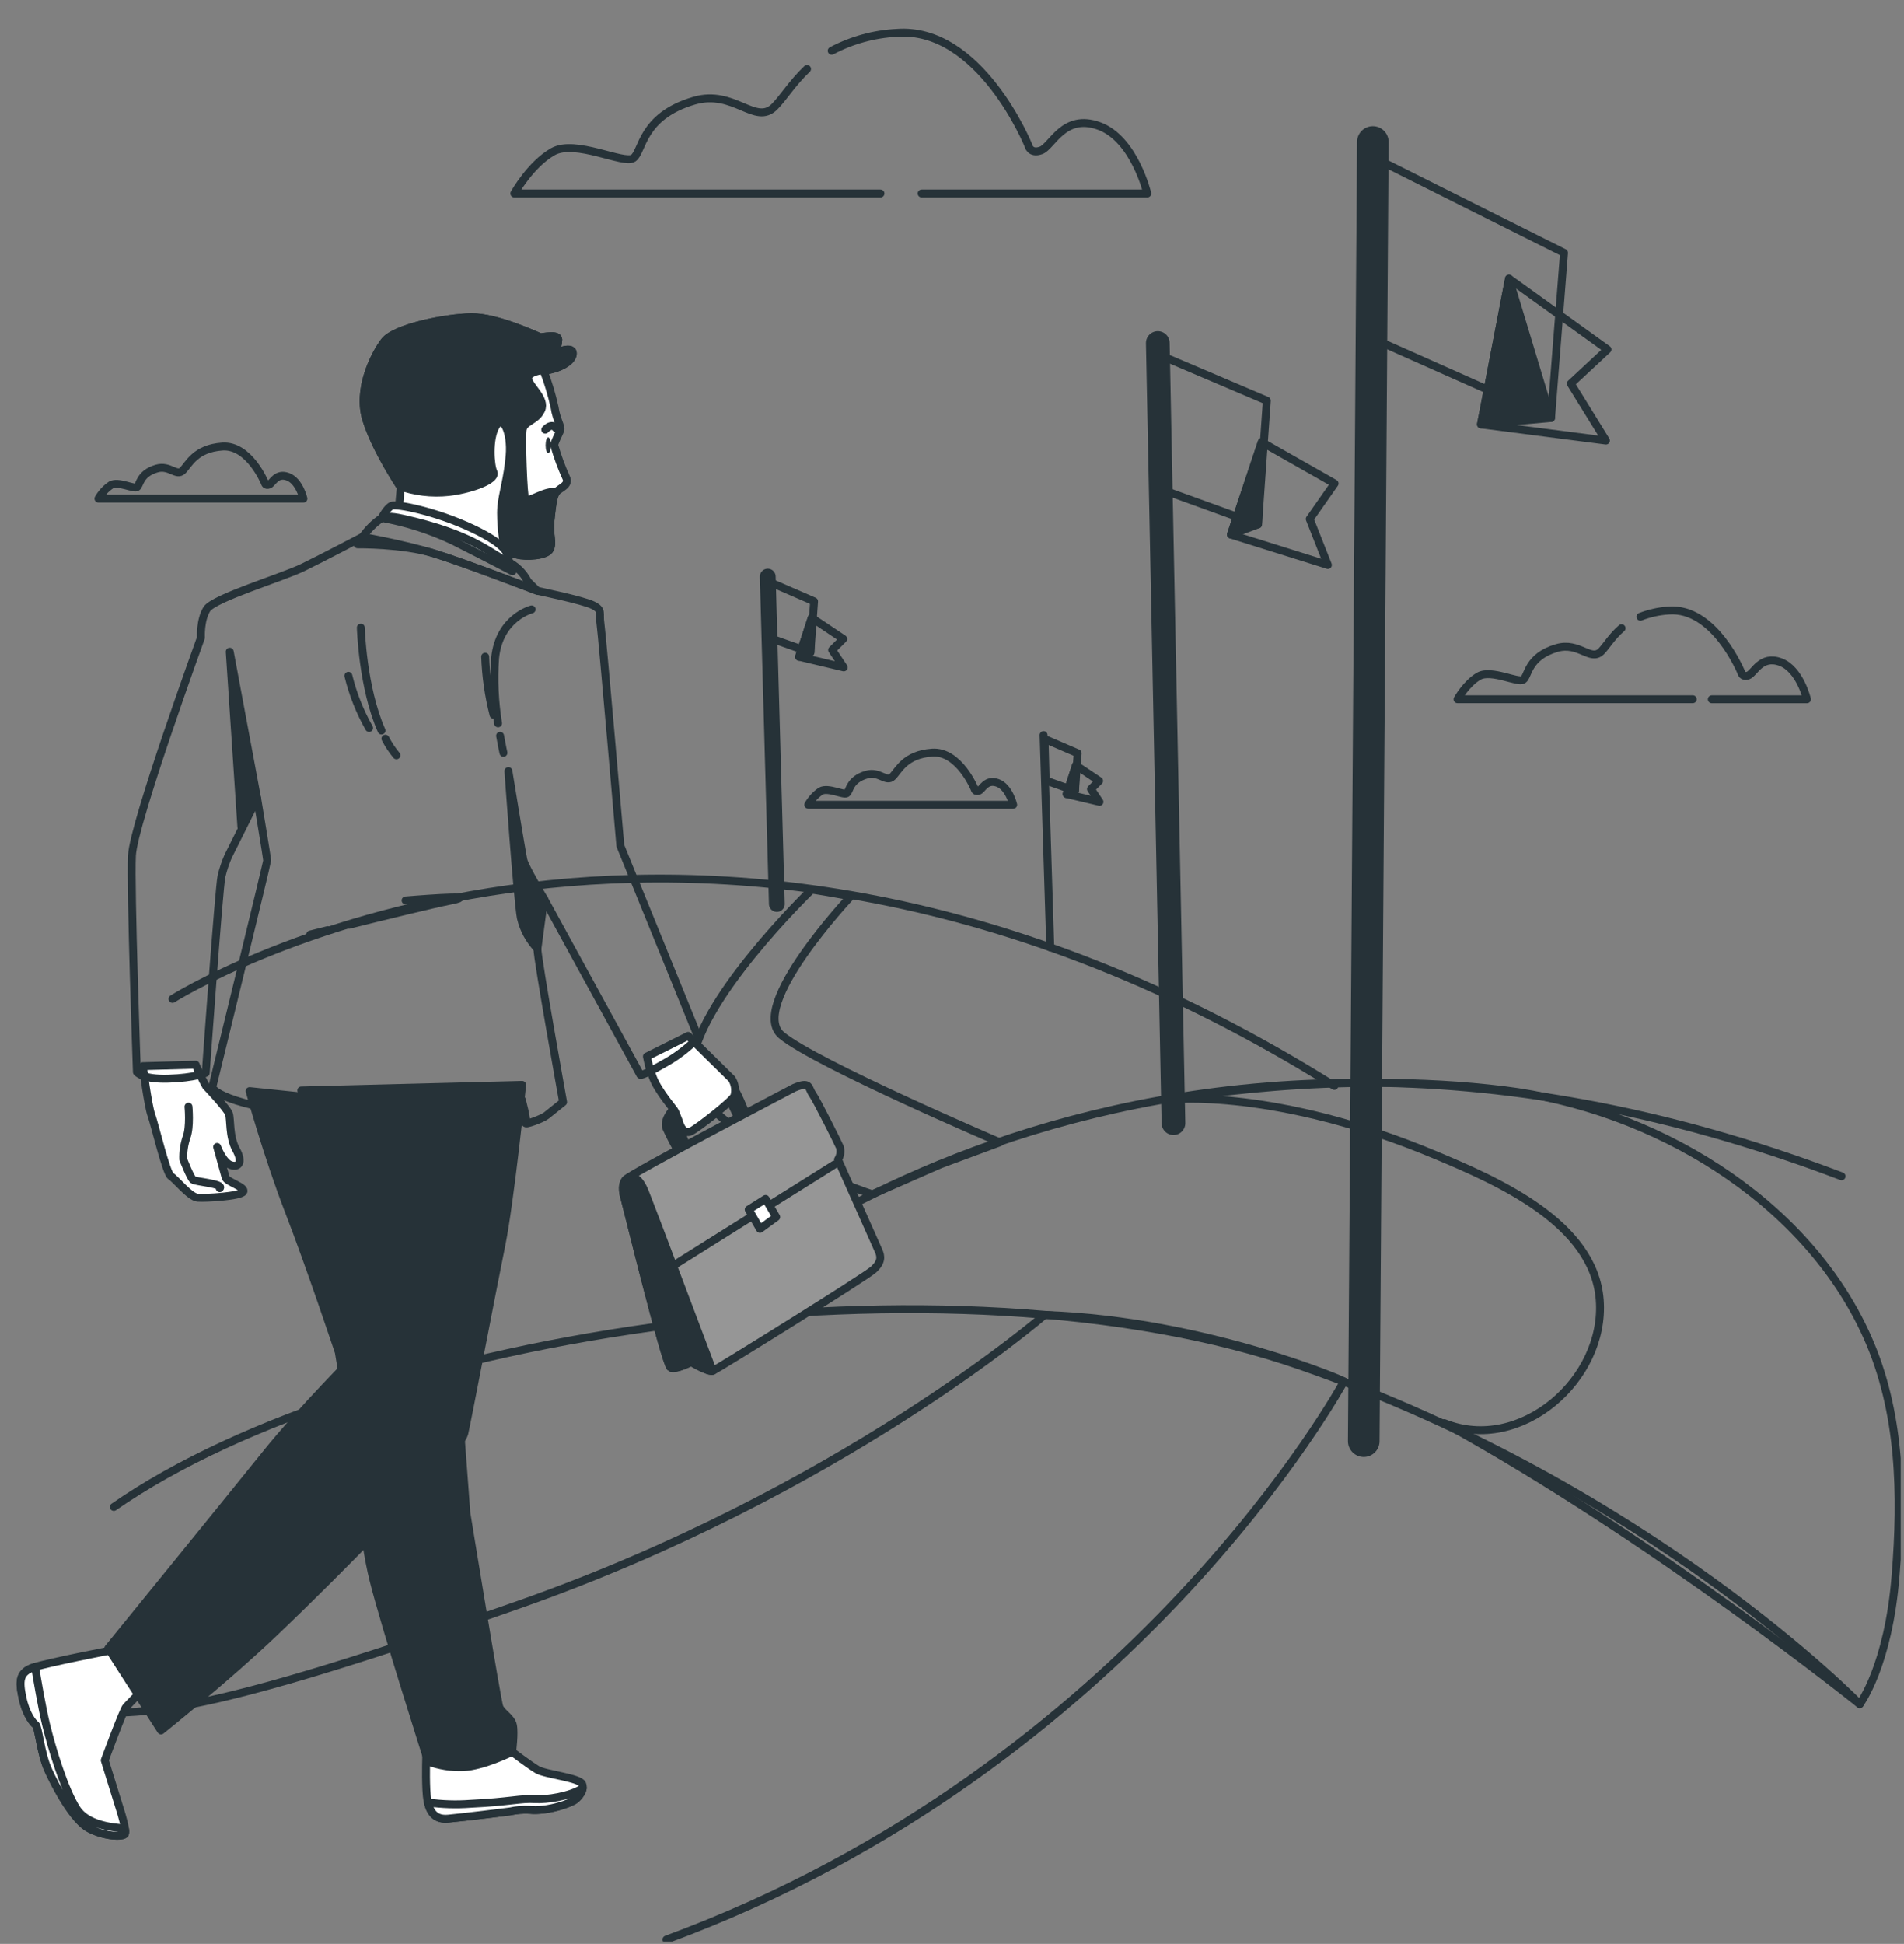<svg width="241" height="246" viewBox="0 0 241 246" fill="none" xmlns="http://www.w3.org/2000/svg">
<rect x="0" y="0" width="241" height="246" fill="#808080" stroke="none"/>
<g clip-path="url(#clip0_15224_316959)">
<path d="M222.127 117.924C230.678 63.237 185.041 8.119 125.154 1.269C124.409 1.187 123.658 1.105 122.913 1.033C81.058 -3.125 42.8 28.843 31.86 53.232C20.919 77.621 -7.709 100.822 2.903 146.012C13.514 191.202 42.343 215.293 109.933 222.42C177.523 229.547 189.989 210.216 207.929 167.99C214.662 151.935 219.429 135.124 222.127 117.924Z" class="main-color-svg fill-opacity-svg" fill-opacity="0.3"/>
<path d="M21.836 126.413C21.836 126.413 86.209 85.689 168.897 137.42" stroke="#263238" stroke-linecap="round" stroke-linejoin="round"/>
<path d="M98.953 131.028C94.539 127.4 107.689 113.423 107.689 113.423C101.934 112.395 102.715 112.601 102.715 112.601C102.715 112.601 87.751 127.03 87.597 135.252C87.442 143.474 110.407 151.131 110.407 151.131L119.025 147.349L126.553 144.559C126.553 144.559 103.372 134.656 98.953 131.028Z" class="main-color-svg" stroke="#263238" stroke-linecap="round" stroke-linejoin="round"/>
<path d="M86.711 166.665C86.711 166.665 141.932 114.183 233.098 148.854" stroke="#263238" stroke-linecap="round" stroke-linejoin="round"/>
<path d="M235.401 215.658C235.401 215.658 208.967 188.33 164.707 172.883C120.447 157.436 46.486 168.427 14.404 190.704" stroke="#263238" stroke-linecap="round" stroke-linejoin="round"/>
<path d="M65.601 203.083C60.226 204.975 55.458 206.604 51.213 208.012C66.434 215.129 85.694 219.867 109.949 222.426C115.303 222.991 120.308 223.387 125 223.623C155.956 201.013 170.123 174.805 170.123 174.805C171.177 175.149 152.883 167.097 132.246 166.388C132.23 166.393 106.418 188.741 65.601 203.083Z" class="main-color-svg"/>
<path d="M84.358 245.448C143.741 223.572 170.108 174.821 170.108 174.821C171.162 175.165 152.868 167.112 132.231 166.403C132.231 166.403 106.424 188.752 65.602 203.089C20.381 218.978 17.811 216.635 6.912 216.635" stroke="#263238" stroke-linecap="round" stroke-linejoin="round"/>
<path d="M182.821 180.098C192.441 183.988 203.258 174.553 202.487 164.502C201.742 154.738 189.512 149.45 181.835 146.223C161.47 137.667 148.191 139.142 148.191 139.142C148.191 139.142 168.844 135.308 190.391 137.96C209.039 140.257 228.448 151.542 236.341 169.168C240.586 178.643 240.756 189.168 239.939 199.347C239.024 210.863 235.396 215.658 235.396 215.658C235.396 215.658 209.414 194.753 182.821 180.098Z" class="main-color-svg" stroke="#263238" stroke-linecap="round" stroke-linejoin="round"/>
<path d="M148.53 142.133L146.547 43.412" stroke="#263238" stroke-width="3" stroke-linecap="round" stroke-linejoin="round"/>
<path d="M159.703 55.95L168.927 61.187L165.782 65.678L168.079 71.5L155.803 67.651L159.703 55.95Z" class="main-color-svg" stroke="#263238" stroke-linecap="round" stroke-linejoin="round"/>
<path d="M159.241 66.361L155.803 67.651L159.703 55.95L159.241 66.361Z" fill="#263238" stroke="#263238" stroke-linecap="round" stroke-linejoin="round"/>
<path d="M146.938 44.995L160.35 50.704L159.24 66.362L147.266 62.025L146.938 44.995Z" class="main-color-svg" stroke="#263238" stroke-linecap="round" stroke-linejoin="round"/>
<path d="M98.331 114.404L97.18 72.965" stroke="#263238" stroke-width="2" stroke-linecap="round" stroke-linejoin="round"/>
<path d="M102.741 78.186L106.734 80.853L105.326 82.25L106.795 84.455L101.143 83.109L102.741 78.186Z" class="main-color-svg" stroke="#263238" stroke-linecap="round" stroke-linejoin="round"/>
<path d="M102.581 82.559L101.143 83.109L102.741 78.186L102.581 82.559Z" fill="#263238" stroke="#263238" stroke-linecap="round" stroke-linejoin="round"/>
<path d="M97.35 73.628L103.043 76.1L102.581 82.559L97.545 80.776L97.35 73.628Z" class="main-color-svg" stroke="#263238" stroke-linecap="round" stroke-linejoin="round"/>
<path d="M132.94 119.892L132.092 93.026" stroke="#263238" stroke-linecap="round" stroke-linejoin="round"/>
<path d="M136.188 96.865L139.123 98.828L138.09 99.861L139.169 101.48L135.012 100.493L136.188 96.865Z" class="main-color-svg" stroke="#263238" stroke-linecap="round" stroke-linejoin="round"/>
<path d="M136.07 100.087L135.012 100.493L136.188 96.865L136.07 100.087Z" class="main-color-svg" stroke="#263238" stroke-linecap="round" stroke-linejoin="round"/>
<path d="M132.215 93.515L136.408 95.329L136.069 100.087L132.359 98.777L132.215 93.515Z" class="main-color-svg" stroke="#263238" stroke-linecap="round" stroke-linejoin="round"/>
<path d="M172.617 182.379L173.768 17.965" stroke="#263238" stroke-width="4" stroke-linecap="round" stroke-linejoin="round"/>
<path d="M191.002 35.262L203.469 44.229L198.823 48.55L203.273 55.755L187.451 53.71L191.002 35.262Z" class="main-color-svg" stroke="#263238" stroke-linecap="round" stroke-linejoin="round"/>
<path d="M196.326 52.893L187.451 53.71L191.002 35.262L196.326 52.893Z" fill="#263238" stroke="#263238" stroke-linecap="round" stroke-linejoin="round"/>
<path d="M174.234 20.102L197.97 31.994L196.326 52.893L174.08 42.99L174.234 20.102Z" class="main-color-svg" stroke="#263238" stroke-linecap="round" stroke-linejoin="round"/>
<path d="M102.153 8.726C100.267 10.514 99.152 12.389 98.042 13.499C95.601 15.94 92.903 11.264 87.862 12.739C81.12 14.707 81.367 19.193 80.154 20.01C78.941 20.827 72.826 17.575 69.98 19.193C67.133 20.812 65.098 24.481 65.098 24.481H111.444" stroke="#263238" stroke-linecap="round" stroke-linejoin="round"/>
<path d="M116.654 24.481H145.22C145.22 24.481 143.591 17.575 139.115 15.941C134.639 14.307 133.17 18.51 131.777 19.024C130.385 19.538 130.169 18.392 130.169 18.392C130.169 18.392 124.069 3.346 113.493 4.158C110.62 4.303 107.814 5.077 105.271 6.424" stroke="#263238" stroke-linecap="round" stroke-linejoin="round"/>
<path d="M205.252 79.497C204.014 80.561 203.34 81.743 202.683 82.421C201.336 83.767 199.856 81.183 197.061 82C193.335 83.084 193.464 85.566 192.801 86.013C192.138 86.46 188.757 84.667 187.184 85.566C185.612 86.465 184.486 88.485 184.486 88.485H214.26" stroke="#263238" stroke-linecap="round" stroke-linejoin="round"/>
<path d="M216.669 88.49H228.719C228.719 88.49 227.825 84.672 225.353 83.773C222.881 82.873 222.064 85.181 221.299 85.468C220.533 85.756 220.41 85.119 220.41 85.119C220.41 85.119 217.039 76.81 211.201 77.257C209.979 77.335 208.776 77.602 207.635 78.048" stroke="#263238" stroke-linecap="round" stroke-linejoin="round"/>
<path d="M123.376 99.877C123.376 99.877 121.402 95.006 117.975 95.252C114.547 95.499 113.761 97.493 112.97 98.284C112.178 99.075 111.315 97.559 109.676 98.037C107.492 98.675 107.574 100.124 107.178 100.391C106.782 100.658 104.804 99.6 103.884 100.124C103.233 100.57 102.693 101.161 102.307 101.85H128.247C128.247 101.85 127.733 99.61 126.274 99.081C124.814 98.551 124.347 99.908 123.895 100.078C123.442 100.247 123.376 99.877 123.376 99.877Z" stroke="#263238" stroke-linecap="round" stroke-linejoin="round"/>
<path d="M33.535 61.136C33.535 61.136 31.556 56.264 28.134 56.511C24.712 56.758 23.92 58.752 23.129 59.543C22.338 60.334 21.474 58.818 19.835 59.296C17.651 59.933 17.728 61.383 17.332 61.65C16.937 61.917 14.963 60.858 14.044 61.383C13.391 61.826 12.85 62.413 12.461 63.099H38.407C38.407 63.099 37.893 60.858 36.428 60.329C34.964 59.8 34.506 61.156 34.054 61.326C33.602 61.496 33.535 61.136 33.535 61.136Z" stroke="#263238" stroke-linecap="round" stroke-linejoin="round"/>
<path d="M68.791 46.866C69.376 48.393 69.847 49.961 70.199 51.558C70.431 53.14 71.094 53.999 70.914 54.466C70.734 54.934 70.153 56.008 70.153 56.342C70.552 57.748 71.058 59.122 71.664 60.453C72.132 61.45 70.785 61.743 70.374 62.328C69.963 62.914 69.86 64.266 69.67 65.967C69.48 67.668 70.019 68.608 69.614 69.487C69.208 70.365 66.561 70.484 65.446 70.191C64.839 70.055 64.275 69.772 63.802 69.368L63.452 70.838C61.725 69.5 59.857 68.354 57.882 67.421C55.449 66.451 52.961 65.627 50.431 64.954L50.724 61.671C50.724 61.671 47.614 57.046 46.381 53.166C45.148 49.286 47.378 44.893 48.668 43.192C49.958 41.491 56.376 40.201 59.639 40.145C62.902 40.088 68.144 42.606 68.375 42.663C68.606 42.719 70.605 42.195 70.662 42.961C70.64 43.574 70.481 44.175 70.194 44.718C70.194 44.718 72.717 43.546 72.481 44.893C72.245 46.239 69.316 47.015 68.791 46.866Z" fill="white" stroke="#263238" stroke-linecap="round" stroke-linejoin="round"/>
<path d="M69.393 57.354C69.577 57.354 69.727 56.905 69.727 56.352C69.727 55.798 69.577 55.35 69.393 55.35C69.208 55.35 69.059 55.798 69.059 56.352C69.059 56.905 69.208 57.354 69.393 57.354Z" fill="#263238"/>
<path d="M70.354 54.179C70.354 54.179 69.886 53.444 69.018 54.379" stroke="#263238" stroke-linecap="round" stroke-linejoin="round"/>
<path d="M69.614 69.476C70.02 68.597 69.496 67.657 69.671 65.956C69.846 64.255 69.964 62.909 70.375 62.318C69.203 61.912 66.778 63.669 66.505 63.258C66.233 62.847 65.991 55.514 66.151 54.399C66.31 53.284 67.852 53.289 68.499 51.881C69.147 50.473 66.957 48.885 66.855 47.95C66.752 47.015 68.792 46.835 68.792 46.835C69.306 47.009 72.25 46.249 72.487 44.897C72.723 43.546 70.2 44.723 70.2 44.723C70.486 44.18 70.646 43.579 70.668 42.965C70.611 42.2 68.612 42.729 68.381 42.667C68.15 42.605 62.924 40.098 59.645 40.149C56.367 40.201 49.964 41.496 48.674 43.197C47.384 44.897 45.154 49.296 46.387 53.171C47.415 56.47 49.846 60.314 50.534 61.393C50.738 61.538 50.961 61.656 51.197 61.742C53.269 62.365 55.455 62.506 57.59 62.153C60.524 61.639 62.872 60.571 62.461 59.748C62.05 58.926 61.814 55.524 62.754 53.942C63.694 52.359 64.748 54.764 64.511 57.636C64.275 60.509 63.633 62.328 63.458 64.147C63.283 65.966 63.807 69.368 63.807 69.368C64.28 69.772 64.845 70.054 65.452 70.19C66.562 70.504 69.203 70.36 69.614 69.476Z" fill="#263238" stroke="#263238" stroke-linecap="round" stroke-linejoin="round"/>
<path d="M64.203 70.288C64.203 70.288 64.471 69.085 59.794 66.881C55.118 64.676 50.169 63.736 49.568 64.003C48.967 64.27 48.299 65.545 48.299 65.545C51.421 66.1 54.456 67.067 57.322 68.423C61.398 70.478 64.871 72.297 64.871 72.297L64.203 70.288Z" fill="white" stroke="#263238" stroke-linecap="round" stroke-linejoin="round"/>
<path d="M66.812 73.587C66.224 72.429 65.255 71.509 64.068 70.982C61.931 69.913 59.685 67.564 50.97 65.632C49.315 65.267 48.765 65.365 48.297 65.565C47.348 66.208 46.53 67.026 45.887 67.975L45.266 68.885C45.266 68.885 50.949 68.818 54.891 70.021C58.832 71.223 67.994 74.764 67.994 74.764L66.812 73.587Z" class="main-color-svg" stroke="#263238" stroke-linecap="round" stroke-linejoin="round"/>
<path d="M85.863 139.703C85.863 139.703 83.807 141.445 84.357 142.786C84.874 143.925 85.455 145.033 86.099 146.106L86.968 145.155C86.968 145.155 85.781 142.467 86.017 142.072C86.253 141.676 91.947 138.356 91.947 138.356L93.612 141.835L94.481 141.121C94.481 141.121 93.057 137.488 92.502 137.169C91.947 136.851 87.26 138.125 85.863 139.703Z" fill="#263238" stroke="#263238" stroke-linecap="round" stroke-linejoin="round"/>
<path d="M87.102 131.085L92.636 136.542C92.833 136.857 92.963 137.208 93.018 137.575C93.073 137.942 93.051 138.317 92.955 138.675C92.713 139.312 88.289 142.786 87.415 143.187C86.542 143.588 86.074 142.395 85.992 142.077C85.91 141.758 85.519 140.89 85.442 140.653C85.365 140.417 83.227 138.043 82.595 136.224C82.279 135.405 82.04 134.558 81.881 133.695L87.102 131.085Z" fill="white" stroke="#263238" stroke-linecap="round" stroke-linejoin="round"/>
<path d="M24.767 134.738C25.154 135.671 25.593 136.58 26.083 137.462C26.335 137.708 28.724 140.268 28.971 140.925C29.218 141.583 28.971 143.813 29.881 145.463C30.79 147.112 30.209 147.77 29.218 147.441C28.226 147.112 27.486 145.134 27.486 145.134C27.486 145.134 28.395 148.433 28.56 149.009C28.724 149.584 31.201 150.247 30.785 150.823C30.369 151.398 26.001 151.65 25.014 151.568C24.028 151.485 22.208 149.173 21.633 148.844C21.057 148.515 19.577 142.246 19.156 141.09C18.735 139.934 18.082 134.923 18.082 134.923L24.767 134.738Z" fill="white" stroke="#263238" stroke-linecap="round" stroke-linejoin="round"/>
<path d="M23.858 140.042C23.858 140.042 24.105 142.611 23.611 143.917C23.306 144.819 23.167 145.77 23.2 146.722C23.2 146.722 24.105 149.03 24.433 149.292C24.762 149.554 28.395 149.806 27.815 150.366" stroke="#263238" stroke-linecap="round" stroke-linejoin="round"/>
<path d="M64.844 221.717C64.844 221.717 66.982 223.341 67.999 223.952C69.017 224.564 73.385 224.98 73.693 225.781C74.002 226.583 73.231 227.359 72.804 227.739C72.378 228.12 69.32 229.281 66.982 229.034C66.163 228.994 65.342 229.063 64.541 229.24C63.832 229.343 58.847 229.949 56.715 230.155C54.582 230.36 54.068 228.613 53.966 226.496C53.863 224.379 53.966 221.917 53.966 221.917L62.506 220.699L64.844 221.717Z" fill="white" stroke="#263238" stroke-linecap="round" stroke-linejoin="round"/>
<path d="M67.707 227.683C65.872 227.565 64.567 228.038 59.531 228.274C57.742 228.409 55.943 228.35 54.166 228.1C54.464 229.42 55.153 230.304 56.735 230.155C58.868 229.95 63.853 229.343 64.562 229.24C65.362 229.063 66.183 228.994 67.003 229.035C69.341 229.287 72.357 228.161 72.825 227.74C73.293 227.379 73.625 226.87 73.765 226.296C72.162 227.344 69.171 227.776 67.707 227.683Z" fill="white" stroke="#263238" stroke-linecap="round" stroke-linejoin="round"/>
<path d="M31.598 138.073C31.598 138.073 33.833 146.208 36.582 153.325C39.331 160.442 42.882 171.115 42.882 171.115L45.452 186.573C45.452 186.573 45.858 194.281 47.281 199.99C48.705 205.699 54.198 222.934 54.198 222.934C55.614 223.459 57.119 223.698 58.627 223.639C61.166 223.536 64.825 221.706 64.825 221.706C64.825 221.706 65.133 219.368 64.928 218.351C64.722 217.333 63.504 216.809 63.201 216.013C62.898 215.216 59.028 191.439 59.028 191.439C59.028 191.439 57.81 174.563 57.404 171.311C56.998 168.058 55.981 140.607 55.981 140.607L31.598 138.073Z" fill="#263238" stroke="#263238" stroke-linecap="round" stroke-linejoin="round"/>
<path d="M14.034 208.854C14.034 208.854 6.28 210.355 4.342 210.972C2.405 211.588 2.405 212.729 2.847 214.846C3.289 216.963 4.168 218.017 4.522 218.279C4.877 218.541 5.139 221.876 6.105 224.004C7.071 226.131 9.296 230.35 11.3 231.403C13.304 232.457 15.529 232.462 15.797 232.107C16.064 231.753 15.283 229.291 15.283 229.291L13.258 222.77C13.258 222.77 15.617 216.342 15.976 215.992C16.336 215.643 18.088 213.788 18.088 213.788L14.034 208.854Z" fill="white" stroke="#263238" stroke-linecap="round" stroke-linejoin="round"/>
<path d="M11.3 231.403C13.355 232.462 15.529 232.462 15.796 232.107C15.868 231.869 15.868 231.615 15.796 231.377C13.997 231.29 10.96 230.864 9.712 228.937C8.124 226.47 6.541 221.187 5.837 218.279C5.287 216.018 4.686 212.421 4.444 210.936L4.336 210.972C2.399 211.588 2.399 212.729 2.841 214.846C3.283 216.963 4.162 218.017 4.516 218.279C4.871 218.541 5.133 221.876 6.099 224.003C7.065 226.131 9.295 230.35 11.3 231.403Z" fill="white" stroke="#263238" stroke-linecap="round" stroke-linejoin="round"/>
<path d="M39.527 140.309C39.527 140.309 42.477 144.173 42.785 144.682C43.094 145.191 45.221 164.507 45.427 166.439C45.54 167.996 45.54 169.559 45.427 171.115C45.427 171.115 38.279 178.248 33.602 184.07C28.926 189.892 13.705 208.592 13.705 208.592L20.385 218.993C20.385 218.993 28.736 212.313 34.722 206.593C44.198 197.565 53.114 188.017 53.736 187.508C54.358 186.999 58.458 182.642 58.762 181.424C59.065 180.206 62.328 163.109 63.448 157.621C64.568 152.133 66.09 137.287 66.09 137.287L38.13 137.996" fill="#263238"/>
<path d="M39.527 140.309C39.527 140.309 42.477 144.173 42.785 144.682C43.094 145.191 45.221 164.507 45.427 166.439C45.54 167.996 45.54 169.559 45.427 171.115C45.427 171.115 38.279 178.248 33.602 184.07C28.926 189.892 13.705 208.592 13.705 208.592L20.385 218.993C20.385 218.993 28.736 212.313 34.722 206.593C44.198 197.565 53.114 188.017 53.736 187.508C54.358 186.999 58.458 182.642 58.762 181.424C59.065 180.206 62.328 163.109 63.448 157.621C64.568 152.133 66.09 137.287 66.09 137.287L38.13 137.996" stroke="#263238" stroke-linecap="round" stroke-linejoin="round"/>
<path d="M45.889 67.935C45.889 67.935 40.945 70.54 38.34 71.809C35.734 73.079 27.035 75.689 26.171 77.092C25.308 78.495 25.436 80.689 25.436 80.689C25.436 80.689 16.906 104.173 16.701 108.269C16.495 112.364 17.328 135.668 17.328 135.668C17.328 135.668 17.96 136.609 21.32 136.506C24.681 136.403 26.043 135.771 26.043 135.771C26.043 135.771 27.723 112.256 28.037 110.889C28.241 110.026 28.523 109.184 28.879 108.371L32.548 101.023C32.548 101.023 33.813 108.582 33.813 108.896C33.813 109.209 26.881 137.554 26.881 137.554C26.881 137.554 26.881 139.445 39.162 141.151C51.444 142.857 62.153 143.88 62.677 143.88C63.201 143.88 66.038 139.158 66.038 139.158C66.038 139.158 66.772 141.778 66.552 142.097C66.331 142.416 68.653 141.583 69.177 141.151L71.274 139.471C71.274 139.471 68.021 121.413 68.021 120.052C68.021 118.69 68.864 113.752 68.864 113.752L81.038 136.008C81.038 136.008 81.038 136.321 83.977 134.641C85.607 133.75 87.094 132.619 88.386 131.285L78.52 107.035C78.52 107.035 76.212 80.262 76.002 78.901C75.791 77.539 76.315 77.22 75.056 76.588C73.797 75.956 68.011 74.764 68.011 74.764C68.011 74.764 58.484 71.115 54.907 70.021C51.331 68.926 45.889 67.935 45.889 67.935Z" class="main-color-svg" stroke="#263238" stroke-linecap="round" stroke-linejoin="round"/>
<path d="M32.549 101.049L29.08 82.467L30.55 104.62L32.549 101.049Z" fill="#263238" stroke="#263238" stroke-linecap="round" stroke-linejoin="round"/>
<path d="M48.781 93.48C49.169 94.233 49.637 94.941 50.179 95.591" stroke="#263238" stroke-linecap="round" stroke-linejoin="round"/>
<path d="M45.668 79.425C45.668 79.425 45.879 87.01 48.289 92.451" stroke="#263238" stroke-linecap="round" stroke-linejoin="round"/>
<path d="M44.096 85.515C44.66 87.829 45.542 90.055 46.717 92.128" stroke="#263238" stroke-linecap="round" stroke-linejoin="round"/>
<path d="M44.172 117.036C48.519 115.952 54.557 114.467 57.111 113.953C61.31 113.11 51.335 113.953 51.335 113.953" stroke="#263238" stroke-linecap="round" stroke-linejoin="round"/>
<path d="M39.264 118.264L41.478 117.709" stroke="#263238" stroke-linecap="round" stroke-linejoin="round"/>
<path d="M68.868 113.751C68.868 113.751 66.453 109.764 66.243 108.818C66.032 107.873 64.352 97.585 64.352 97.585C64.352 97.585 65.508 113.962 65.929 116.167C66.271 117.625 66.995 118.965 68.026 120.052L68.868 113.751Z" fill="#263238" stroke="#263238" stroke-linecap="round" stroke-linejoin="round"/>
<path d="M63.299 93.114C63.53 94.43 63.725 95.278 63.725 95.278" stroke="#263238" stroke-linecap="round" stroke-linejoin="round"/>
<path d="M67.291 77.118C67.291 77.118 63.18 78.146 62.666 83.285C62.475 86.041 62.603 88.81 63.046 91.537" stroke="#263238" stroke-linecap="round" stroke-linejoin="round"/>
<path d="M61.412 83.1C61.497 85.58 61.85 88.044 62.466 90.448" stroke="#263238" stroke-linecap="round" stroke-linejoin="round"/>
<path d="M100.544 137.647C100.544 137.647 79.825 148.485 79.183 149.271C78.54 150.057 78.946 151.326 79.106 151.881C79.265 152.436 84.244 172.76 84.876 173.073C85.508 173.387 87.487 172.364 87.487 172.364C87.487 172.364 89.702 173.705 90.252 173.469C90.801 173.233 109.548 161.609 110.575 160.658C111.603 159.708 111.526 158.998 111.207 158.289C110.889 157.58 106.069 146.742 106.069 146.742C106.219 146.511 106.318 146.25 106.358 145.977C106.399 145.704 106.381 145.425 106.305 145.16C105.992 144.451 103.381 139.23 102.826 138.438C102.271 137.647 102.6 136.794 100.544 137.647Z" fill="#969696" stroke="#263238" stroke-linecap="round" stroke-linejoin="round"/>
<path d="M79.116 151.881C79.27 152.436 84.254 172.76 84.886 173.074C85.519 173.387 87.497 172.364 87.497 172.364C87.497 172.364 89.599 173.639 90.215 173.48C88.674 169.42 82.687 153.495 81.644 150.869C80.76 148.629 79.83 148.85 79.414 149.107L79.244 149.24H79.218C78.561 150.062 78.956 151.326 79.116 151.881Z" fill="#263238" stroke="#263238" stroke-linecap="round" stroke-linejoin="round"/>
<path d="M85.441 160.027L105.606 147.375" stroke="#263238" stroke-linecap="round" stroke-linejoin="round"/>
<path d="M94.768 153.068L96.191 155.519L98.252 154.014L96.905 151.722L94.768 153.068Z" fill="white" stroke="#263238" stroke-linecap="round" stroke-linejoin="round"/>
</g>
<defs>
<clipPath id="clip0_15224_316959">
<rect width="240" height="245.041" fill="white" transform="translate(0.586 0.663)"/>
</clipPath>
</defs>
</svg>
